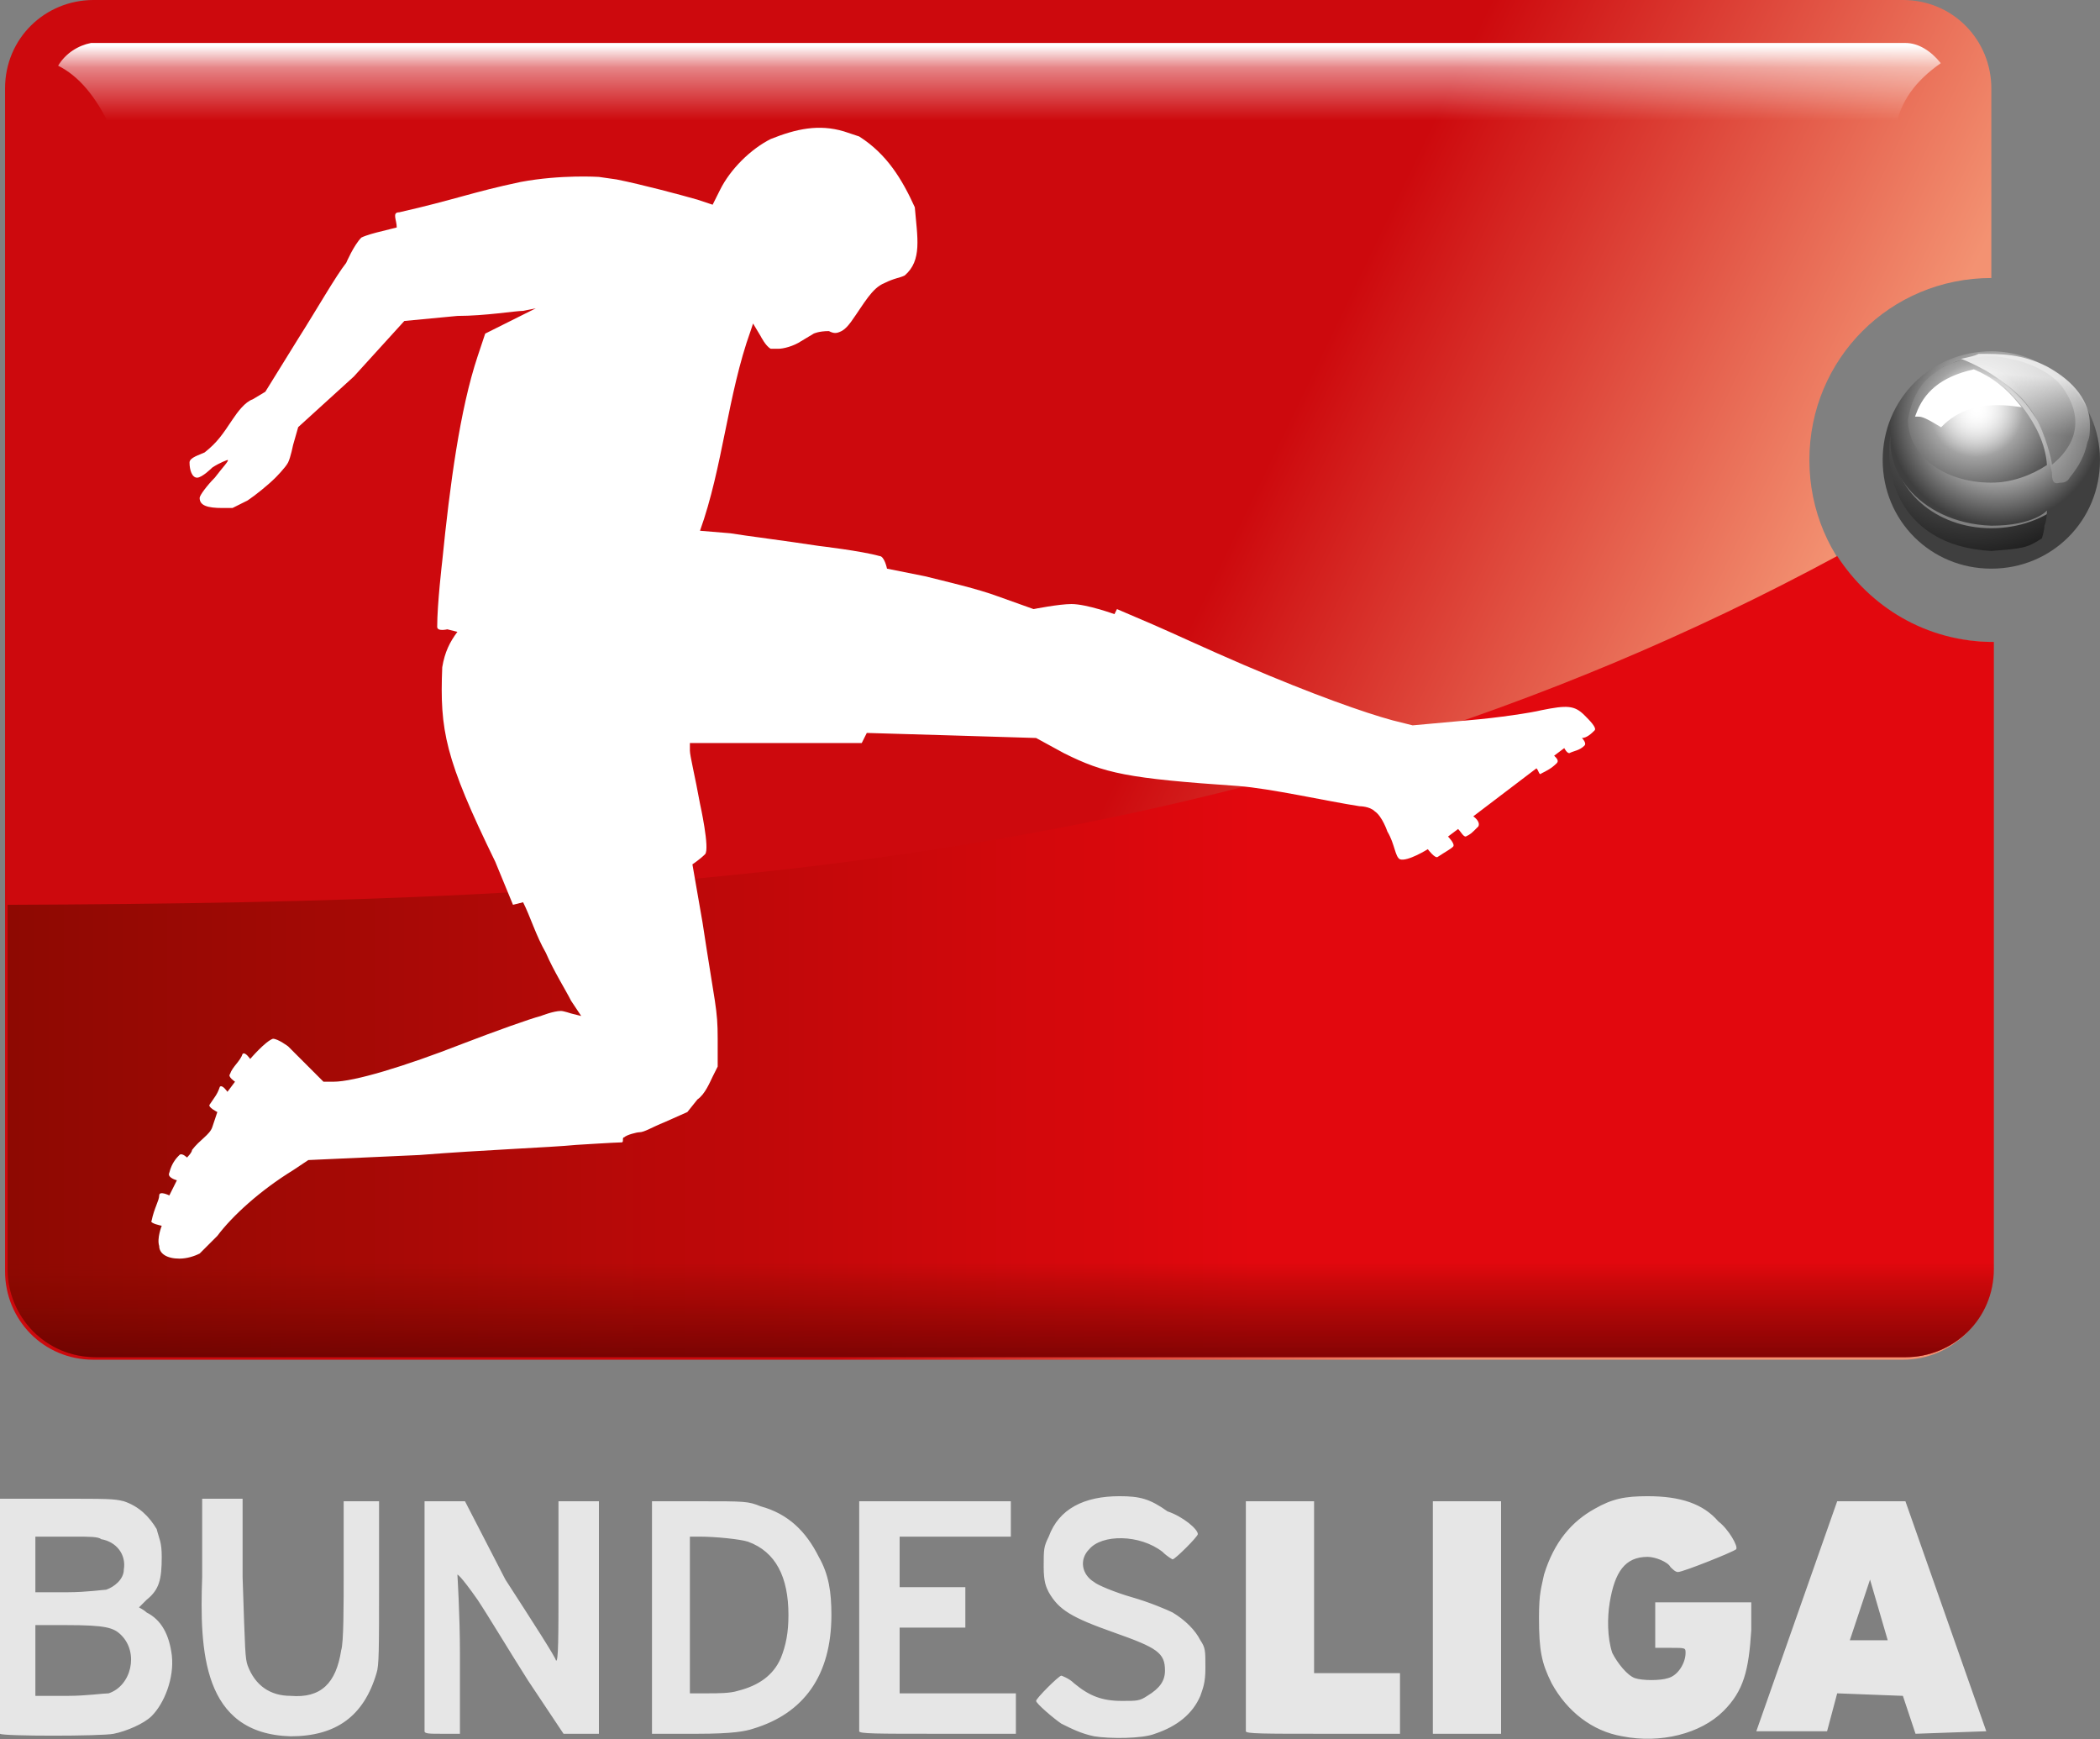 <svg width="500" height="414" viewBox="0 0 500 414" fill="none" xmlns="http://www.w3.org/2000/svg">
<rect x="0" y="0" width="500" height="414" fill="#808080" stroke="none"/>
<g clip-path="url(#clip0_330_4317)">
<path d="M22.262 0C10.83 0 1.203 9.025 1.203 21.059V302.647C1.203 314.079 10.228 323.706 22.262 323.706H453.069C464.501 323.706 474.128 314.681 474.128 302.647V152.828C450.06 152.828 430.806 133.574 430.806 109.507C430.806 85.439 450.06 66.185 474.128 66.185V21.059C474.128 9.627 465.102 0 453.069 0H22.262Z" fill="url(#paint0_linear_330_4317)"/>
<path d="M13.839 15.644C18.652 18.051 22.864 22.864 26.474 30.686H451.264C452.467 24.067 456.077 19.254 462.094 15.042C459.687 12.034 456.679 10.229 453.67 10.229H21.661C18.652 10.83 15.644 12.636 13.839 15.644Z" fill="url(#paint1_linear_330_4317)"/>
<path d="M2.407 15.042C2.407 15.644 2.407 15.644 2.407 15.042ZM437.425 132.371C296.029 208.785 149.218 214.802 2.407 215.403H1.805V302.046C1.805 313.478 10.83 323.105 22.864 323.105H453.67C465.102 323.105 474.729 314.08 474.729 302.046V152.828C458.484 152.828 445.247 144.404 437.425 132.371Z" fill="url(#paint2_linear_330_4317)"/>
<path d="M38.508 291.817C38.508 291.817 35.499 291.215 36.101 290.614C36.703 287.605 37.906 285.8 37.906 284.597C37.906 283.393 40.313 284.597 40.313 284.597L42.118 280.987C42.118 280.987 39.711 280.385 40.313 279.182C40.914 276.775 42.118 275.572 42.72 274.97C43.321 274.368 44.525 275.572 44.525 275.572C44.525 275.572 45.728 274.368 45.728 273.767C47.533 271.36 49.94 270.156 50.541 268.351L51.745 264.741C51.745 264.741 49.338 263.538 49.94 262.936C51.143 261.131 51.745 260.529 52.346 258.724C52.948 258.123 54.151 259.928 54.151 259.928L55.957 257.521C55.957 257.521 54.152 256.318 54.753 255.716C55.355 253.911 57.16 252.708 57.762 250.902C58.363 250.301 59.567 252.106 59.567 252.106C59.567 252.106 63.177 247.894 64.982 247.292C66.185 247.292 68.592 249.097 68.592 249.097L72.804 253.309L77.016 257.521H79.422C84.236 257.521 96.27 253.911 110.108 248.496C117.93 245.487 126.354 242.479 128.76 241.877C128.76 241.877 131.769 240.674 133.574 240.674C134.176 240.674 135.981 241.276 135.981 241.276L138.387 241.877L135.981 238.267C134.777 235.86 131.769 231.047 129.964 226.835C127.557 222.623 126.354 218.412 124.549 214.801L122.142 215.403L117.93 205.174C105.897 180.505 104.693 173.887 105.295 158.845C105.896 155.235 107.1 152.828 108.905 150.421L106.498 149.819C106.498 149.819 104.092 150.421 104.092 149.218C104.092 143.803 105.295 133.574 105.295 133.574C107.1 115.523 109.507 97.473 113.718 84.838L115.523 79.422L121.54 76.414L127.557 73.406L124.549 74.007C122.744 74.007 115.523 75.211 108.905 75.211L96.269 76.414L84.236 89.651L70.999 101.685L69.795 105.896C69.795 105.896 69.194 108.905 68.592 110.108C67.99 111.312 65.584 113.718 65.584 113.718C63.779 115.523 60.77 117.93 58.965 119.134L55.355 120.939H52.948C49.338 120.939 47.533 120.337 47.533 118.532C47.533 117.93 49.338 115.523 51.143 113.718C52.948 111.312 54.753 109.507 54.151 109.507C54.151 109.507 52.346 110.108 50.541 111.312C50.541 111.312 48.135 113.718 46.931 113.718C45.728 113.718 45.126 111.913 45.126 110.108C45.126 108.905 47.533 108.303 48.736 107.701C51.745 105.295 52.948 103.49 55.355 99.88C56.558 98.075 58.363 95.668 60.168 95.066L63.177 93.261L70.999 80.626C75.211 74.007 80.024 65.584 82.431 62.575C82.431 62.575 84.236 58.363 86.041 56.558C87.244 55.957 89.651 55.355 89.651 55.355L94.464 54.152C94.464 52.346 93.261 50.541 95.066 50.541C108.303 47.533 112.515 45.728 123.947 43.321C133.574 41.516 142.599 42.118 142.599 42.118L146.811 42.72C152.828 43.923 161.853 46.33 166.065 47.533L169.675 48.736L171.48 45.126C173.887 40.313 178.7 35.499 183.514 33.093C189.53 30.686 194.946 29.483 200.963 31.288L204.573 32.491C211.191 36.703 214.801 42.72 217.81 49.338C218.411 56.558 219.615 61.974 215.403 65.584C214.2 66.185 212.996 66.185 210.589 67.389C207.581 68.592 205.776 72.202 202.768 76.414C202.768 76.414 201.564 78.219 200.361 78.821C199.158 79.422 198.556 79.422 197.353 78.821C194.946 78.821 193.742 79.422 193.742 79.422L190.734 81.227C188.929 82.431 186.522 83.032 185.319 83.032H183.514C182.31 82.431 181.107 80.024 181.107 80.024L179.302 77.016L178.7 78.821C173.285 93.863 172.082 111.312 166.667 126.354L173.887 126.955C177.497 127.557 187.124 128.76 194.946 129.964C194.946 129.964 205.175 131.167 209.386 132.371C210.59 132.371 211.191 135.379 211.191 135.379L220.217 137.184C225.03 138.387 232.852 140.193 237.665 141.998L246.089 145.006C246.089 145.006 252.106 143.803 255.114 143.803C258.724 143.803 265.343 146.209 265.343 146.209L265.945 145.006L274.368 148.616C278.58 150.421 287.605 154.633 296.029 158.243C312.876 165.463 324.91 169.675 331.528 171.48L336.342 172.683L349.579 171.48C356.799 170.878 364.621 169.675 367.027 169.073C373.044 167.87 374.849 167.87 377.256 170.277C378.46 171.48 380.265 173.285 379.663 173.887C379.061 174.489 377.858 175.692 376.655 175.692C376.655 175.692 377.858 176.895 377.256 177.497C376.053 178.7 374.85 178.7 373.646 179.302C373.045 179.302 372.443 178.099 372.443 178.099L370.036 179.904C370.638 180.505 371.239 181.107 370.638 181.709C369.434 182.912 368.231 183.514 367.027 184.115C366.426 184.717 366.426 183.514 365.824 182.912L350.782 194.344C350.782 194.344 352.587 195.547 351.985 196.751C350.18 198.556 350.18 198.556 348.977 199.158C348.375 199.158 347.774 197.954 347.172 197.353L344.765 199.158C344.765 199.158 346.57 200.963 345.969 201.564C345.367 202.166 344.164 202.768 342.359 203.971C341.757 204.573 339.952 202.166 339.952 202.166C339.952 202.166 335.138 205.174 333.333 204.573C332.13 203.971 332.13 200.963 330.325 197.954C330.325 197.954 329.121 194.344 327.316 193.141C326.113 191.937 323.706 191.937 323.706 191.937C315.885 190.734 302.647 187.726 294.825 187.124C268.351 185.319 262.936 184.115 253.309 179.302L246.691 175.692L226.835 175.09L206.378 174.489L205.175 176.895H164.26V178.7C164.26 179.904 165.463 184.717 166.667 191.336C166.667 191.336 169.073 202.166 167.87 203.369C166.667 204.573 164.862 205.776 164.862 205.776L167.268 219.615C170.277 239.47 170.878 240.072 170.878 247.292V253.911L169.675 256.318C169.073 257.521 167.87 260.529 166.065 261.733L163.658 264.741L158.243 267.148C155.235 268.351 153.43 269.555 152.226 269.555C151.625 269.555 149.218 270.156 148.616 270.758C148.014 270.758 148.616 271.961 148.014 271.961C146.811 271.961 137.184 272.563 137.184 272.563C131.167 273.165 114.922 273.767 99.88 274.97L73.405 276.173L69.795 278.58C61.974 283.393 55.355 289.41 51.745 294.224L47.533 298.436C46.33 299.037 44.525 299.639 42.72 299.639C39.711 299.639 37.906 298.436 37.906 296.631C37.304 294.825 38.508 291.817 38.508 291.817Z" fill="white"/>
<path d="M1.805 300.842V302.046C1.805 313.478 10.83 323.105 22.864 323.105H453.67C465.102 323.105 474.729 314.079 474.729 302.046V300.842H1.805Z" fill="url(#paint3_linear_330_4317)"/>
<path d="M474.128 84.838C462.696 84.838 453.67 91.456 453.67 99.88C453.67 108.303 462.696 114.922 474.128 114.922C485.56 114.922 494.585 108.303 494.585 99.88C493.983 91.456 484.958 84.838 474.128 84.838ZM495.788 96.27C496.992 98.676 498.195 101.685 498.195 105.295C498.195 116.727 487.365 125.752 474.128 125.752C460.891 125.752 450.662 116.727 450.662 105.295C450.662 103.49 451.263 101.685 451.263 99.88C450.06 102.888 449.458 105.295 449.458 108.905C449.458 121.54 460.289 132.371 474.128 132.371C487.967 132.371 498.797 122.142 498.797 108.905C499.398 103.49 497.593 99.88 495.788 96.27Z" fill="url(#paint4_radial_330_4317)"/>
<path d="M474.128 83.634C459.687 83.634 448.255 95.066 448.255 109.507C448.255 123.947 459.687 135.379 474.128 135.379C488.568 135.379 500 123.947 500 109.507C500 95.066 487.966 83.634 474.128 83.634ZM465.704 86.041C465.704 86.041 470.518 84.838 474.128 84.838C477.738 84.838 486.763 86.643 490.975 92.058C498.797 102.888 489.771 109.507 488.568 110.71C488.568 109.507 486.763 102.888 484.958 99.88C483.755 98.075 482.551 96.27 481.348 95.066C479.542 93.261 478.339 92.058 475.933 90.253C469.314 88.448 474.729 90.253 477.136 92.058C477.136 92.058 486.763 100.481 487.364 110.71C483.754 113.117 478.941 114.922 474.128 114.922C462.696 114.922 454.272 108.303 454.272 99.88C456.077 89.651 462.094 88.448 462.695 87.244C463.297 87.244 464.501 86.643 465.704 86.041ZM474.128 131.167C451.264 129.964 447.052 110.71 451.263 99.278C446.45 110.71 456.679 124.549 474.128 125.151C484.356 125.151 487.364 121.54 487.364 121.54C487.364 121.54 487.365 123.947 486.763 125.151C486.763 126.354 486.161 128.159 486.161 128.159C482.551 130.566 481.348 130.566 474.128 131.167Z" fill="url(#paint5_radial_330_4317)"/>
<path d="M488.568 112.515C487.966 110.108 487.966 108.905 487.364 107.1L486.763 104.091C483.754 95.668 479.543 92.659 474.128 89.049C472.322 87.846 468.712 86.041 466.907 85.439C469.314 84.838 469.916 84.838 471.119 84.236C476.534 84.236 481.347 84.236 487.364 87.244C493.983 90.854 497.593 95.668 497.593 101.083C497.593 102.888 497.593 104.091 496.991 105.295C496.39 108.303 495.186 110.71 492.78 113.718C492.178 114.922 490.974 114.922 490.373 114.922C488.568 115.523 488.568 113.718 488.568 112.515Z" fill="url(#paint6_linear_330_4317)"/>
<path d="M481.949 97.473C481.949 103.49 477.136 108.905 470.517 108.905C463.899 108.905 459.085 104.092 459.085 97.473C459.085 91.456 463.899 86.041 470.517 86.041C477.136 86.041 481.949 91.456 481.949 97.473Z" fill="url(#paint7_radial_330_4317)"/>
<path d="M462.094 101.083C465.704 97.473 471.119 95.066 480.145 96.27C477.136 92.66 474.128 90.253 469.916 88.448C462.094 90.253 458.484 93.863 456.679 98.676C457.882 98.676 459.086 99.278 462.094 101.083Z" fill="white" stroke="white"/>
<path d="M266.546 356.197C258.123 356.197 252.106 359.206 249.699 365.824C248.496 368.231 248.496 368.833 248.496 373.044C248.496 376.655 249.097 377.858 249.699 379.061C252.106 383.273 255.114 385.078 265.343 388.688C275.572 392.298 277.377 393.502 277.377 397.713C277.377 400.12 276.173 401.925 273.165 403.73C271.36 404.934 270.758 404.934 267.148 404.934C262.334 404.934 259.326 403.73 255.716 400.722C254.512 399.519 252.707 398.917 252.707 398.917C252.106 398.917 246.691 404.332 246.691 404.934C246.691 405.535 250.902 409.146 252.707 410.349C255.114 411.552 257.521 412.756 260.53 413.357C264.14 413.959 271.961 413.959 274.97 412.756C280.385 410.951 283.995 407.942 285.8 403.73C286.402 401.925 287.003 400.722 287.003 397.112C287.003 392.9 287.003 392.298 285.8 390.493C284.597 388.087 282.19 385.68 279.182 383.875C277.978 383.273 273.767 381.468 269.555 380.265C265.343 379.061 261.131 377.256 260.53 376.655C257.521 374.849 256.919 371.239 259.326 368.833C262.335 365.223 271.36 365.223 276.775 369.434C277.978 370.638 279.182 371.239 279.182 371.239C279.783 371.239 285.199 365.824 285.199 365.223C285.199 364.019 281.588 361.011 277.978 359.807C273.766 356.799 271.36 356.197 266.546 356.197ZM392.298 356.197C386.883 356.197 383.875 356.799 379.663 359.206C374.248 362.214 370.036 367.028 367.629 374.85C367.028 377.858 366.426 379.061 366.426 385.078C366.426 392.9 367.028 395.908 369.434 400.722C373.044 407.34 379.061 412.154 386.281 413.357C395.307 415.162 404.934 412.756 410.349 407.34C415.162 402.527 416.366 397.714 416.968 388.087V381.468H394.103V392.298H397.714C401.324 392.298 401.324 392.298 401.324 393.502C401.324 395.908 399.518 398.917 397.112 399.519C395.307 400.12 391.095 400.12 389.29 399.519C387.485 398.917 385.078 395.908 383.875 393.502C382.672 389.892 382.671 385.078 383.273 381.468C384.476 374.248 386.883 370.638 392.298 370.638C394.103 370.638 397.112 371.841 397.714 373.044C398.315 373.646 398.917 374.248 399.519 374.248C400.722 374.248 412.756 369.434 413.357 368.833C413.959 368.231 411.552 364.019 409.145 362.214C405.535 358.002 400.12 356.197 392.298 356.197ZM155.235 357.401V412.756H166.065C174.489 412.756 177.497 412.154 179.302 411.552C191.336 407.942 197.954 398.917 197.954 384.476C197.954 379.061 197.353 374.85 194.946 370.638C191.937 364.621 187.726 360.409 181.107 358.604C178.099 357.401 177.497 357.401 166.667 357.401H155.235ZM110.71 357.401H101.083V412.154C101.083 412.756 102.286 412.756 105.295 412.756H109.507V393.502C109.507 384.476 108.905 374.85 108.905 374.85C108.905 374.85 109.507 374.85 113.718 380.866C116.125 384.476 121.54 393.502 125.752 400.12L134.176 412.756H142.599V357.401H132.972V376.655C132.972 389.29 132.972 395.908 132.37 395.307C132.37 394.705 126.955 386.282 120.337 376.053L110.71 357.401ZM453.67 357.401H437.425L418.171 412.154H435.018L437.425 403.129L453.069 403.73L456.077 412.756L472.924 412.154L453.67 357.401ZM0 357.401V412.756C0.602 413.357 24.067 413.357 27.076 412.756C30.084 412.154 34.296 410.349 36.101 408.544C39.109 405.535 41.516 399.519 40.914 394.103C40.313 389.29 38.508 385.68 34.898 383.875C34.296 383.273 33.093 382.671 33.093 382.671L34.898 380.866C37.906 378.46 38.508 376.053 38.508 370.638C38.508 367.028 37.906 366.426 37.304 364.019C35.499 361.011 33.093 358.604 29.483 357.401C27.076 356.799 25.872 356.799 13.237 356.799H0V357.401ZM81.829 357.401V373.646C81.829 382.671 81.829 391.095 81.227 392.9C80.024 400.722 76.414 404.332 69.194 403.73C64.38 403.73 60.77 401.324 58.965 396.51C58.364 394.705 58.364 393.502 57.762 375.451V356.799H48.135V375.451C47.533 392.9 48.135 412.756 69.194 413.357C80.024 413.357 86.643 408.544 89.651 398.315C90.253 396.51 90.252 392.9 90.252 376.655V357.401H81.829ZM341.155 357.401V412.756H357.401V357.401H341.155ZM204.573 357.401V412.154C204.573 412.756 208.785 412.756 223.225 412.756H241.877V403.129H214.2V387.485H229.843V377.858H214.2V365.824H240.674V357.401H204.573ZM296.631 357.401V412.154C296.631 412.756 300.842 412.756 315.283 412.756H333.333V398.315H312.876V357.401H296.631ZM18.05 365.824C21.059 365.824 23.466 365.824 24.067 366.426C27.677 367.028 30.084 370.036 29.483 373.646C29.483 376.053 27.076 377.858 25.271 378.46C24.669 378.46 20.457 379.061 16.245 379.061H8.424V365.824H18.05ZM164.26 365.824H166.667C170.277 365.824 176.294 366.426 178.099 367.028C184.717 369.434 187.726 375.451 187.726 384.476C187.726 388.688 187.124 391.697 185.921 394.705C184.115 398.917 180.505 401.324 175.692 402.527C173.887 403.129 170.878 403.129 168.472 403.129H164.26V365.824ZM445.247 376.053L449.458 390.493H440.433L445.247 376.053ZM8.424 386.883H15.644C25.271 386.883 27.076 387.485 28.881 389.29C33.093 393.502 31.288 401.324 25.872 403.129C24.669 403.129 20.457 403.73 16.245 403.73H8.424V386.883Z" fill="#E6E6E6"/>
</g>
<defs>
<linearGradient id="paint0_linear_330_4317" x1="269.765" y1="176.805" x2="388.093" y2="233.857" gradientUnits="userSpaceOnUse">
<stop stop-color="#CD090D"/>
<stop offset="1" stop-color="#F39272"/>
</linearGradient>
<linearGradient id="paint1_linear_330_4317" x1="238.039" y1="10.8" x2="238.039" y2="28.695" gradientUnits="userSpaceOnUse">
<stop stop-color="white"/>
<stop offset="0.3" stop-color="white" stop-opacity="0.498"/>
<stop offset="1" stop-color="white" stop-opacity="0"/>
</linearGradient>
<linearGradient id="paint2_linear_330_4317" x1="2.858" y1="169.11" x2="298.761" y2="169.11" gradientUnits="userSpaceOnUse">
<stop stop-color="#8E0902"/>
<stop offset="1" stop-color="#E2080E"/>
</linearGradient>
<linearGradient id="paint3_linear_330_4317" x1="237.846" y1="328.67" x2="237.846" y2="300.289" gradientUnits="userSpaceOnUse">
<stop stop-color="#580000" stop-opacity="0.863"/>
<stop offset="0.547" stop-color="#740500" stop-opacity="0.514"/>
<stop offset="0.815" stop-color="#800700" stop-opacity="0.255"/>
<stop offset="1" stop-color="#8C0A00" stop-opacity="0"/>
</linearGradient>
<radialGradient id="paint4_radial_330_4317" cx="0" cy="0" r="1" gradientUnits="userSpaceOnUse" gradientTransform="translate(470.844 97.291) rotate(136.037) scale(46.902 44.917)">
<stop stop-color="white"/>
<stop offset="0.5" stop-color="#464646"/>
<stop offset="1"/>
</radialGradient>
<radialGradient id="paint5_radial_330_4317" cx="0" cy="0" r="1" gradientUnits="userSpaceOnUse" gradientTransform="translate(475.271 99.14) scale(25.656 25.656)">
<stop stop-color="#EFEFEF"/>
<stop offset="0.55" stop-color="#AFAFAF"/>
<stop offset="1" stop-color="#3F3F3F"/>
</radialGradient>
<linearGradient id="paint6_linear_330_4317" x1="481.492" y1="89.326" x2="480.253" y2="102.732" gradientUnits="userSpaceOnUse">
<stop stop-color="white" stop-opacity="0.766"/>
<stop offset="1" stop-color="#AAAAAA" stop-opacity="0.475"/>
</linearGradient>
<radialGradient id="paint7_radial_330_4317" cx="0" cy="0" r="1" gradientUnits="userSpaceOnUse" gradientTransform="translate(470.522 97.668) scale(11.173 11.173)">
<stop stop-color="white"/>
<stop offset="1" stop-color="white" stop-opacity="0"/>
</radialGradient>
<clipPath id="clip0_330_4317">
<rect width="500" height="413.959" fill="white"/>
</clipPath>
</defs>
</svg>
